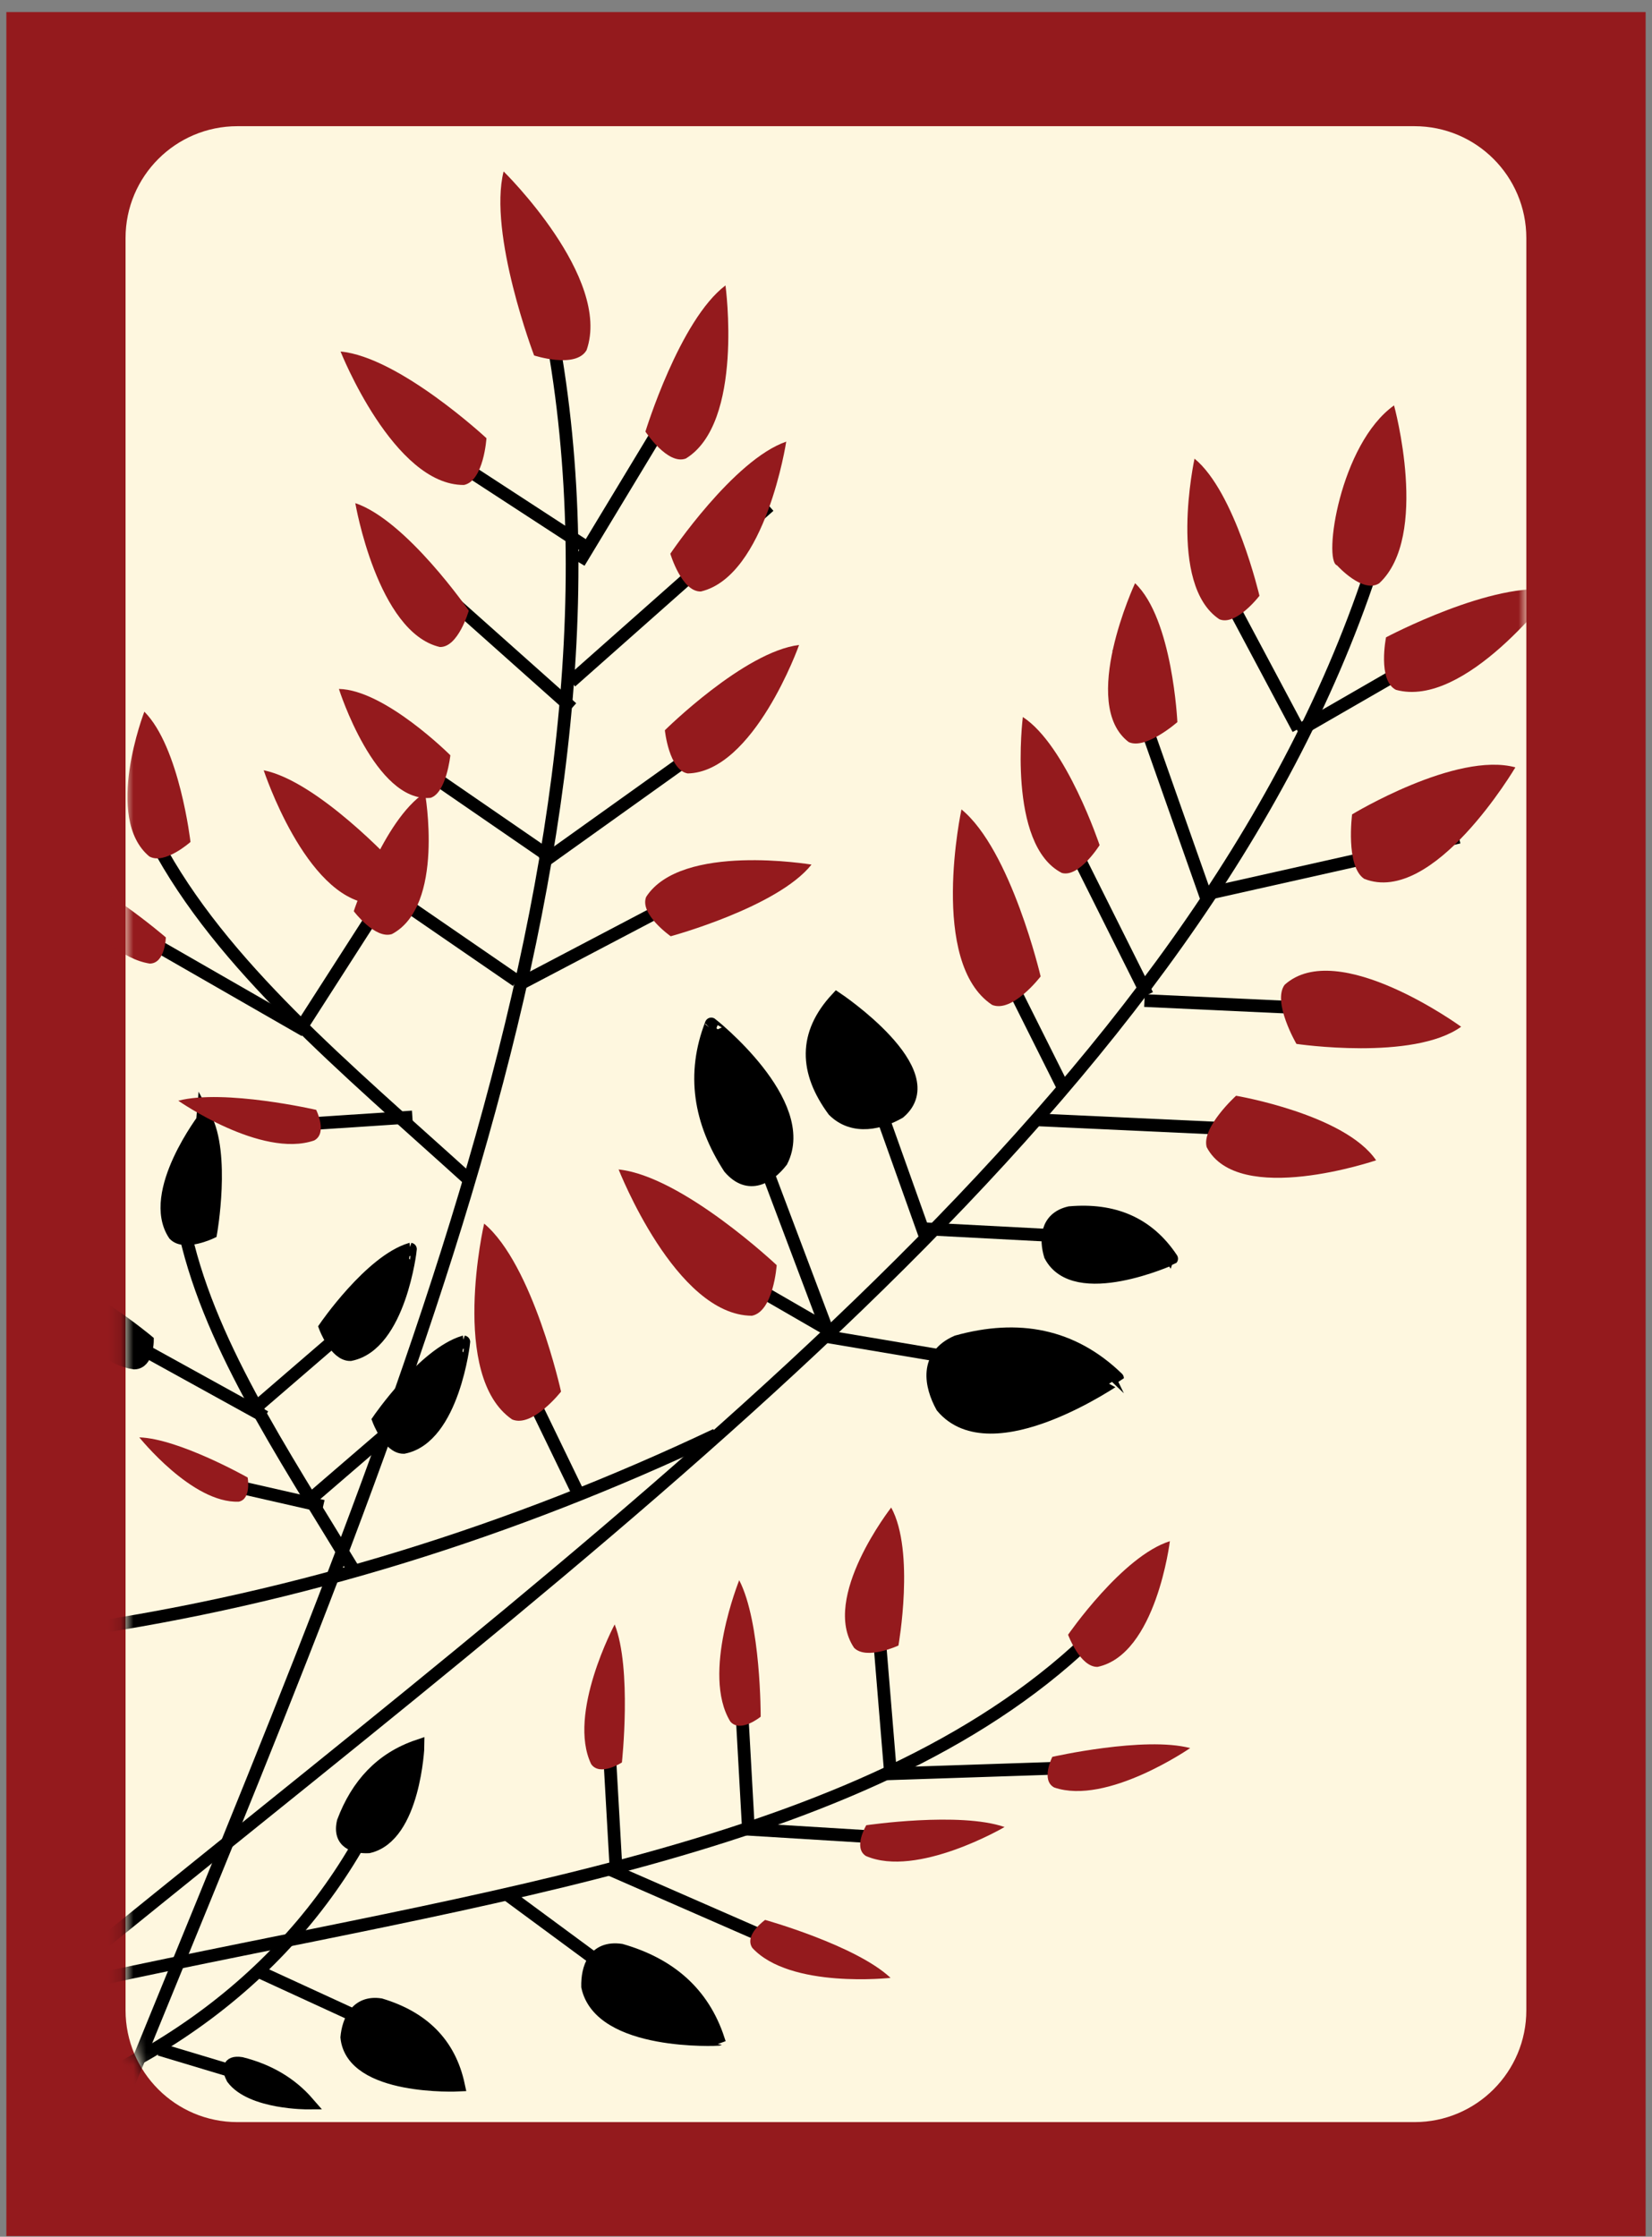 <svg width="130" height="176" viewBox="0 0 130 176" fill="none" xmlns="http://www.w3.org/2000/svg">
<rect x="0" y="0" width="130" height="176" fill="#808080" stroke="none"/>
<path d="M129.5 0.95H0.5V175.95H129.5V0.95Z" fill="#941A1D"/>
<path d="M111.31 166.98H18.68C13.82 166.98 9.88 163.04 9.88 158.18V18.73C9.88 13.87 13.82 9.93 18.68 9.93H111.31C116.17 9.93 120.11 13.87 120.11 18.73V158.17C120.12 163.03 116.17 166.98 111.31 166.98Z" fill="#FEF7DF"/>
<mask id="mask0" mask-type="alpha" maskUnits="userSpaceOnUse" x="9" y="9" width="112" height="158">
<path d="M111.31 166.98H18.68C13.82 166.98 9.88 163.04 9.88 158.18V18.73C9.88 13.87 13.82 9.93 18.68 9.93H111.31C116.17 9.93 120.11 13.87 120.11 18.73V158.17C120.12 163.03 116.17 166.98 111.31 166.98Z" fill="#FEF7DF"/>
</mask>
<g mask="url(#mask0)">
<path d="M27.85 123.57C22.1 114.09 16.24 105.39 14.42 96.34" stroke="black" stroke-miterlimit="10"/>
<path d="M20.86 111.49L10.75 105.91" stroke="black" stroke-miterlimit="10"/>
<path d="M10.57 107.25C11.59 107.23 11.6 105.51 11.6 105.51C11.6 105.51 6.83 101.54 3.77 100.87C3.77 100.87 6.92 106.74 10.57 107.25Z" fill="black" stroke="black" stroke-miterlimit="10"/>
<path d="M13.72 97.14C14.52 97.97 16.59 96.99 16.59 96.99C16.59 96.99 17.68 90.8 16.13 87.9C16.13 87.91 11.54 93.85 13.72 97.14Z" fill="black" stroke="black" stroke-miterlimit="10"/>
<path d="M19.9 110.95L28.39 103.63" stroke="black" stroke-miterlimit="10"/>
<path d="M27.57 106.59C26.41 106.61 25.59 104.43 25.59 104.43C25.59 104.43 29.15 99.24 32.3 98.29C32.31 98.29 31.46 105.82 27.57 106.59Z" fill="black" stroke="black" stroke-miterlimit="10"/>
<path d="M25.43 118.52L17.79 116.78" stroke="black" stroke-miterlimit="10"/>
<path d="M18.79 118.16C19.79 117.96 19.49 116.26 19.49 116.26C19.49 116.26 14.08 113.2 10.96 113.1C10.96 113.09 15.12 118.31 18.79 118.16Z" fill="#941A1D"/>
<path d="M24.1 118.25L32.6 110.93" stroke="black" stroke-miterlimit="10"/>
<path d="M31.77 113.89C30.61 113.91 29.79 111.73 29.79 111.73C29.79 111.73 33.35 106.54 36.5 105.59C36.51 105.59 35.67 113.12 31.77 113.89Z" fill="black" stroke="black" stroke-miterlimit="10"/>
<path d="M-4.1 167.77C12.1 163.8 23.22 154.94 29.22 143.26" stroke="black" stroke-miterlimit="10"/>
<path d="M29.01 145.32C27.92 145.37 26.62 145 27.01 143.34C28.11 140.42 30 138.36 32.9 137.38C32.9 137.39 32.61 144.49 29.01 145.32Z" fill="black" stroke="black" stroke-miterlimit="10"/>
<path d="M20.02 154.98C25.35 157.43 28.74 158.99 29.22 159.21" stroke="black" stroke-miterlimit="10"/>
<path d="M27.29 160.31C27.41 159.03 28.05 157.45 29.95 157.74C33.23 158.73 35.37 160.75 36.08 164.07C36.08 164.07 27.71 164.48 27.29 160.31Z" fill="black" stroke="black" stroke-miterlimit="10"/>
<path d="M12.56 161.26L19.48 163.34" stroke="black" stroke-miterlimit="10"/>
<path d="M18.3 163.53C17.98 162.92 17.87 162.19 18.99 162.36C21.09 162.89 22.86 163.89 24.24 165.48C24.24 165.48 19.77 165.51 18.3 163.53Z" fill="black" stroke="black" stroke-miterlimit="10"/>
<path d="M7.47 155.81C38.33 149.12 69.27 145.37 86.35 128.35" stroke="black" stroke-miterlimit="10"/>
<path d="M47.8 147.01L60.08 152.38" stroke="black" stroke-miterlimit="10"/>
<path d="M59.2 153.27C58.53 152.25 60.21 151.07 60.21 151.07C60.21 151.07 67.36 153.07 70.08 155.63C70.09 155.63 62.18 156.51 59.2 153.27Z" fill="#941A1D"/>
<path d="M69.7 139.58L83.49 139.12" stroke="black" stroke-miterlimit="10"/>
<path d="M82.96 140.65C81.88 140.08 82.81 138.24 82.81 138.24C82.81 138.24 90.05 136.6 93.66 137.55C93.66 137.54 87.12 142.08 82.96 140.65Z" fill="#941A1D"/>
<path d="M86.37 131.16C84.99 131.19 84.05 128.63 84.05 128.63C84.05 128.63 88.32 122.44 92.06 121.27C92.06 121.27 90.98 130.19 86.37 131.16Z" fill="#941A1D"/>
<path d="M70.1 139.8L69 126.45" stroke="black" stroke-miterlimit="10"/>
<path d="M67.21 129.66C68.19 130.65 70.7 129.48 70.7 129.48C70.7 129.48 72.02 122.07 70.13 118.62C70.14 118.62 64.55 125.73 67.21 129.66Z" fill="#941A1D"/>
<path d="M58.9 144.02L58.38 134.68" stroke="black" stroke-miterlimit="10"/>
<path d="M57.47 135.46C58.26 136.39 59.86 135.08 59.86 135.08C59.86 135.08 59.89 127.66 58.17 124.34C58.18 124.34 55.17 131.71 57.47 135.46Z" fill="#941A1D"/>
<path d="M48.5 147.45L47.97 138.11" stroke="black" stroke-miterlimit="10"/>
<path d="M46.52 138.81C47.21 139.81 48.94 138.68 48.94 138.68C48.94 138.68 49.74 131.3 48.37 127.82C48.37 127.82 44.62 134.85 46.52 138.81Z" fill="#941A1D"/>
<path d="M39.7 148.92C46.81 154.16 51.32 157.49 51.96 157.96" stroke="black" stroke-miterlimit="10"/>
<path d="M46.24 156.32C46.21 154.89 46.72 153.14 48.88 153.45C52.67 154.54 55.32 156.78 56.53 160.47C56.52 160.48 47.24 160.96 46.24 156.32Z" fill="black" stroke="black" stroke-miterlimit="10"/>
<path d="M58.62 143.92L68.73 144.54" stroke="black" stroke-miterlimit="10"/>
<path d="M68.14 146.04C67.11 145.39 68.17 143.62 68.17 143.62C68.17 143.62 75.51 142.54 79.05 143.76C79.04 143.77 72.17 147.79 68.14 146.04Z" fill="#941A1D"/>
<path d="M8.25 168.59C29.12 117.13 51.27 68.56 43.39 26.1" stroke="black" stroke-miterlimit="10"/>
<path d="M40.7 77.54L52.56 71.31" stroke="black" stroke-miterlimit="10"/>
<path d="M45.57 44.26L56.35 26.42" stroke="black" stroke-miterlimit="10"/>
<path d="M53.97 36.08C52.53 36.62 50.79 33.96 50.79 33.96C50.79 33.96 53.48 25.18 57.09 22.46C57.09 22.46 58.56 33.27 53.97 36.08Z" fill="#941A1D"/>
<path d="M46.16 27.55C45.3 29.04 42.03 27.97 42.03 27.97C42.03 27.97 38.4 18.42 39.63 13.49C39.63 13.49 48.16 21.85 46.16 27.55Z" fill="#941A1D"/>
<path d="M45.99 42.95L32.77 34.34" stroke="black" stroke-miterlimit="10"/>
<path d="M36.51 38.16C38.07 37.84 38.28 34.48 38.28 34.48C38.28 34.48 31.41 28.09 26.8 27.66C26.8 27.66 30.98 38.2 36.51 38.16Z" fill="#941A1D"/>
<path d="M43.21 67.39L31.02 59" stroke="black" stroke-miterlimit="10"/>
<path d="M33.88 62.78C35.13 62.39 35.44 59.43 35.44 59.43C35.44 59.43 30.29 54.28 26.67 54.21C26.67 54.22 29.52 63.18 33.88 62.78Z" fill="#941A1D"/>
<path d="M40.65 77.17L28.45 68.78" stroke="black" stroke-miterlimit="10"/>
<path d="M29.16 71.11C30.63 70.98 31.02 67.96 31.02 67.96C31.02 67.96 25.01 61.47 20.75 60.61C20.76 60.62 24.02 70.58 29.16 71.11Z" fill="#941A1D"/>
<path d="M50.85 70.57C50.3 71.93 52.78 73.67 52.78 73.67C52.78 73.67 61.19 71.39 63.86 68.03C63.86 68.04 53.62 66.29 50.85 70.57Z" fill="#941A1D"/>
<path d="M44.93 53.64L60.53 39.82" stroke="black" stroke-miterlimit="10"/>
<path d="M55.16 46.54C53.65 46.6 52.75 43.57 52.75 43.57C52.75 43.57 57.72 36.18 61.87 34.75C61.87 34.75 60.26 45.33 55.16 46.54Z" fill="#941A1D"/>
<path d="M45.01 55.71L29.22 41.64" stroke="black" stroke-miterlimit="10"/>
<path d="M34.61 50.91C36.06 50.96 36.89 48.05 36.89 48.05C36.89 48.05 31.99 40.95 27.96 39.59C27.96 39.58 29.69 49.76 34.61 50.91Z" fill="#941A1D"/>
<path d="M42.69 67.87L55.03 59.05" stroke="black" stroke-miterlimit="10"/>
<path d="M54.12 60.86C52.64 60.6 52.32 57.46 52.32 57.46C52.32 57.46 58.56 51.28 62.88 50.75C62.89 50.75 59.32 60.74 54.12 60.86Z" fill="#941A1D"/>
<path d="M8.31 152.73C51.43 117.76 94.28 85.95 107.88 44.97" stroke="black" stroke-miterlimit="10"/>
<path d="M90.06 78.73L103.45 79.35" stroke="black" stroke-miterlimit="10"/>
<path d="M102.12 57.54L120.17 47.13" stroke="black" stroke-miterlimit="10"/>
<path d="M109.85 54.28C108.39 53.54 109.07 50.15 109.07 50.15C109.07 50.15 117.57 45.64 122.24 46.45C122.25 46.45 115.31 55.79 109.85 54.28Z" fill="#941A1D"/>
<path d="M108.53 45.9C107.23 46.73 105.22 44.49 105.22 44.49C104.1 44.15 105.43 34.95 109.7 31.9C109.7 31.89 112.53 42.19 108.53 45.9Z" fill="#941A1D"/>
<path d="M102.16 57.36L94.74 43.43" stroke="black" stroke-miterlimit="10"/>
<path d="M95.96 48.73C97.28 49.27 99.11 46.88 99.11 46.88C99.11 46.88 97.2 38.71 94 36.09C94 36.09 91.84 46 95.96 48.73Z" fill="#941A1D"/>
<path d="M90.28 78.29L83.66 65.05" stroke="black" stroke-miterlimit="10"/>
<path d="M83.56 68.69C84.92 69.07 86.53 66.5 86.53 66.5C86.53 66.5 83.91 58.64 80.49 56.42C80.49 56.42 79.22 66.47 83.56 68.69Z" fill="#941A1D"/>
<path d="M83.78 85.81L79.2 76.66" stroke="black" stroke-miterlimit="10"/>
<path d="M78.07 79.07C79.68 79.73 81.89 76.83 81.89 76.83C81.89 76.83 79.56 66.88 75.66 63.69C75.66 63.69 73.06 75.74 78.07 79.07Z" fill="#941A1D"/>
<path d="M101.09 77.49C100.1 78.85 102.02 82.14 102.02 82.14C102.02 82.14 111.21 83.5 114.98 80.79C114.98 80.79 105.27 73.72 101.09 77.49Z" fill="#941A1D"/>
<path d="M94.48 70.44L114.81 65.88" stroke="black" stroke-miterlimit="10"/>
<path d="M107.35 69.15C105.87 68.16 106.4 64.08 106.4 64.08C106.4 64.08 114.59 59.11 119.25 60.38C119.25 60.37 112.81 71.32 107.35 69.15Z" fill="#941A1D"/>
<path d="M95.04 70.96L88.01 51.01" stroke="black" stroke-miterlimit="10"/>
<path d="M88.82 58.39C90.15 59.02 92.65 56.82 92.65 56.82C92.65 56.82 92.28 48.69 89.32 45.89C89.32 45.89 84.89 55.41 88.82 58.39Z" fill="#941A1D"/>
<path d="M65.8 105L56.94 99.88" stroke="black" stroke-miterlimit="10"/>
<path d="M59.17 103.53C60.87 103.2 61.12 99.55 61.12 99.55C61.12 99.55 53.69 92.54 48.68 92.02C48.69 92.02 53.16 103.51 59.17 103.53Z" fill="#941A1D"/>
<path d="M45.37 117.24L40.91 108.03" stroke="black" stroke-miterlimit="10"/>
<path d="M40.3 111.69C41.9 112.37 44.15 109.5 44.15 109.5C44.15 109.5 41.95 99.52 38.1 96.28C38.09 96.28 35.34 108.29 40.3 111.69Z" fill="#941A1D"/>
<path d="M81.48 88.11L96.64 88.81" stroke="black" stroke-miterlimit="10"/>
<path d="M94.96 90.27C94.52 88.71 97.27 86.22 97.27 86.22C97.27 86.22 105.82 87.67 108.29 91.3C108.28 91.3 97.44 95 94.96 90.27Z" fill="#941A1D"/>
<path d="M72.75 96.69C78.61 97 82.33 97.19 82.86 97.22" stroke="black" stroke-miterlimit="10"/>
<path d="M82.65 98.79C82.28 97.55 82.3 95.85 84.17 95.42C87.59 95.12 90.32 96.21 92.2 99.04C92.21 99.03 84.59 102.51 82.65 98.79Z" fill="black" stroke="black" stroke-miterlimit="10"/>
<path d="M72.88 97.49C70.91 91.96 69.66 88.45 69.48 87.95" stroke="black" stroke-miterlimit="10"/>
<path d="M70.77 87.53C69.38 88.33 67.18 88.95 65.6 87.38C63.35 84.32 63.25 81.37 65.85 78.57C65.85 78.57 74.49 84.35 70.77 87.53Z" fill="black" stroke="black" stroke-miterlimit="10"/>
<path d="M65 105.16C76.06 107.02 83.08 108.2 84.06 108.37" stroke="black" stroke-miterlimit="10"/>
<path d="M74.13 110.69C73.23 109.06 72.74 106.69 75.3 105.57C80.12 104.23 84.39 105.01 87.94 108.45C87.94 108.44 78.03 115.35 74.13 110.69Z" fill="black" stroke="black" stroke-miterlimit="10"/>
<path d="M65.35 105.35C61.39 94.86 58.88 88.2 58.53 87.26" stroke="black" stroke-miterlimit="10"/>
<path d="M61.5 91.37C60.55 92.59 58.94 93.68 57.4 91.89C55.06 88.27 54.44 84.51 55.97 80.57C55.97 80.56 63.84 86.78 61.5 91.37Z" fill="black" stroke="black" stroke-miterlimit="10"/>
<path d="M56.34 112.9C40.24 120.52 23.51 125.74 6.1 128.29" stroke="black" stroke-miterlimit="10"/>
<path d="M36.94 92.86C27.12 83.96 17.44 75.99 12.27 66.25" stroke="black" stroke-miterlimit="10"/>
<path d="M23.99 81.09L12.03 74.22" stroke="black" stroke-miterlimit="10"/>
<path d="M11.78 75.82C13 75.82 13.05 73.76 13.05 73.76C13.05 73.76 7.43 68.91 3.79 68.06C3.79 68.06 7.44 75.13 11.78 75.82Z" fill="#941A1D"/>
<path d="M11.75 67.39C12.95 68.07 14.99 66.25 14.99 66.25C14.99 66.25 14.13 58.78 11.36 56C11.36 55.99 8.12 64.37 11.75 67.39Z" fill="#941A1D"/>
<path d="M23.53 81.11L30.77 69.83" stroke="black" stroke-miterlimit="10"/>
<path d="M30.84 73.5C29.51 73.92 27.84 71.7 27.84 71.7C27.84 71.7 30.15 64.54 33.44 62.37C33.44 62.38 35.03 71.28 30.84 73.5Z" fill="#941A1D"/>
<path d="M32.45 87.89L23.11 88.51" stroke="black" stroke-miterlimit="10"/>
<path d="M24.72 89.74C25.8 89.17 24.88 87.33 24.88 87.33C24.88 87.33 17.65 85.67 14.03 86.61C14.03 86.61 20.56 91.17 24.72 89.74Z" fill="#941A1D"/>
</g>
</svg>
